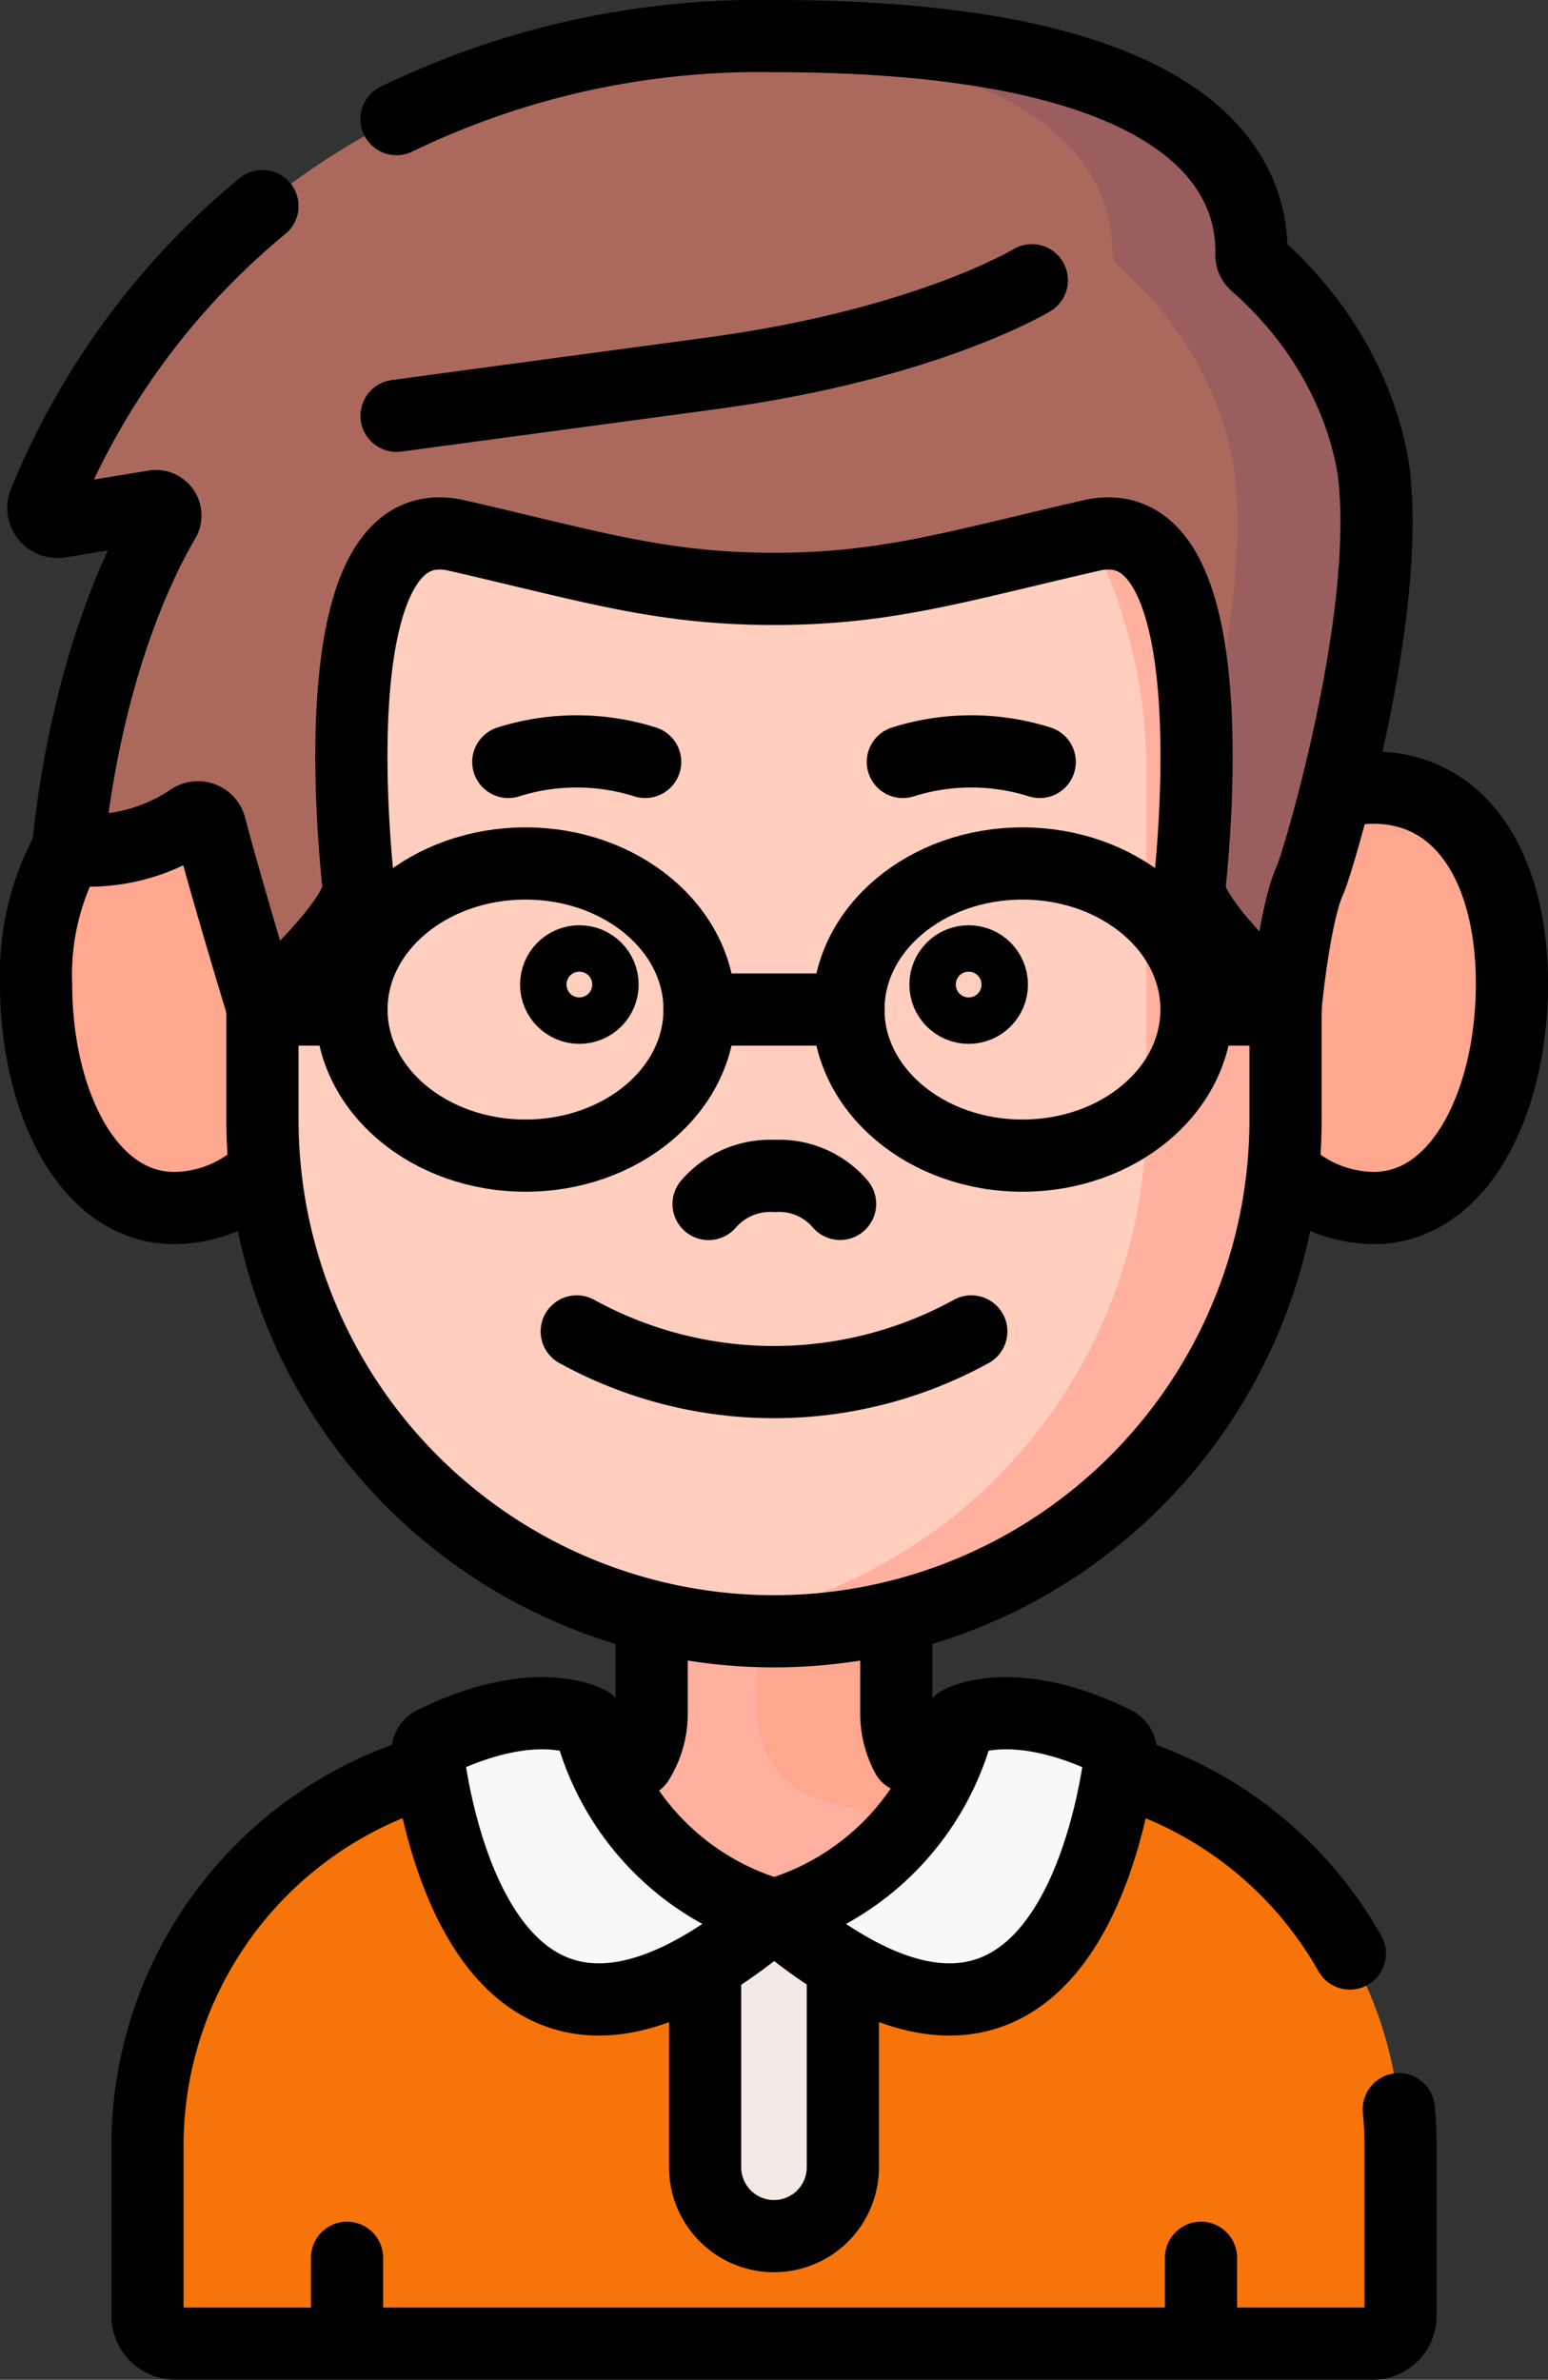 <svg xmlns="http://www.w3.org/2000/svg" width="85.801" height="131.847" viewBox="0 0 85.801 131.847">
  <rect x="0" y="0" width="85.801" height="131.847" fill="#333333" stroke="none"/>
  <g id="nino" transform="translate(-27.1 -0.25)">
    <g id="Grupo_149402" data-name="Grupo 149402" transform="translate(29.1 2.25)">
      <path id="Trazado_218669" data-name="Trazado 218669" d="M45.562,62.457c0,6.431-3.935,11.644-8.788,11.644S29.1,68.115,29.1,61.683s2.82-10.871,7.673-10.871S45.562,56.026,45.562,62.457Z" transform="translate(-29.1 -9.172)" fill="#ffa78f"/>
      <path id="Trazado_218670" data-name="Trazado 218670" d="M105.3,62.457c0,6.431,3.935,11.644,8.788,11.644s7.673-5.987,7.673-12.418-2.82-10.871-7.673-10.871S105.3,56.026,105.3,62.457Z" transform="translate(-39.962 -9.172)" fill="#ffa78f"/>
      <path id="Trazado_218671" data-name="Trazado 218671" d="M105.064,137.058v4.515h-67.8v-4.515a21.32,21.32,0,0,1,15.455-20.5l8.072-2.309a4.956,4.956,0,0,0,3.593-4.765v-6.973h13.56v6.973a4.956,4.956,0,0,0,3.593,4.765l8.072,2.309A21.319,21.319,0,0,1,105.064,137.058Z" transform="translate(-30.264 -16.542)" fill="#ffb09e"/>
      <path id="Trazado_218672" data-name="Trazado 218672" d="M95.089,116.561l-8.072-2.309a4.956,4.956,0,0,1-3.593-4.765v-6.973H75.707v6.973a4.956,4.956,0,0,0,3.593,4.765l8.072,2.309a21.319,21.319,0,0,1,15.455,20.5v4.515h7.717v-4.515A21.319,21.319,0,0,0,95.089,116.561Z" transform="translate(-35.744 -16.542)" fill="#ffa78f"/>
      <path id="Trazado_218673" data-name="Trazado 218673" d="M43.736,64.211V44.919A28.351,28.351,0,0,1,72.087,16.568h0a28.351,28.351,0,0,1,28.351,28.351V64.1a28.4,28.4,0,0,1-28.4,28.4h0A28.3,28.3,0,0,1,43.736,64.211Z" transform="translate(-31.186 -4.291)" fill="#ffcebf"/>
      <path id="Trazado_218674" data-name="Trazado 218674" d="M76.15,16.568h0a28.62,28.62,0,0,0-3.859.262A28.356,28.356,0,0,1,96.785,44.919V64.1A28.409,28.409,0,0,1,72.242,92.247a28.524,28.524,0,0,0,3.855.262h0a28.4,28.4,0,0,0,28.4-28.4V44.919A28.351,28.351,0,0,0,76.15,16.568Z" transform="translate(-35.25 -4.291)" fill="#ffb09e"/>
      <path id="Trazado_218675" data-name="Trazado 218675" d="M103.392,27.158s-.219-6.646-6.632-12.288a.652.652,0,0,1-.226-.5c.1-4.378-3.034-12.12-26.467-12.12-28.411,0-38.339,20.509-40.445,25.855a.777.777,0,0,0,.849,1.051c1.277-.208,3.31-.539,5.256-.861a.523.523,0,0,1,.535.783c-1.287,2.183-4.21,8.046-5.283,17.742a.482.482,0,0,0,.452.534,10.144,10.144,0,0,0,6.3-1.691.7.7,0,0,1,1.09.4c.959,3.661,2.9,10.027,2.9,10.027s5.51-4.887,5.317-6.74C46.72,46.387,45,28.205,52.482,29.918s11.334,2.958,17.585,2.958,10.109-1.245,17.585-2.958S93.414,46.387,93.1,49.345c-.193,1.852,5.317,6.74,5.317,6.74s.489-5.2,1.368-7.089C100.187,48.136,104.066,35.253,103.392,27.158Z" transform="translate(-29.167 -2.25)" fill="#ab695d"/>
      <g id="Grupo_149389" data-name="Grupo 149389" transform="translate(1.809)">
        <path id="Trazado_218676" data-name="Trazado 218676" d="M109.573,27.158s-.219-6.646-6.631-12.287a.652.652,0,0,1-.227-.5c.1-4.378-3.035-12.119-26.467-12.119-1.136,0-2.24.037-3.318.1C92.362,3.264,95.092,10.282,95,14.369a.652.652,0,0,0,.227.5c6.412,5.641,6.631,12.287,6.631,12.287.434,5.219-1.023,12.426-2.221,17.12-.08,2.341-.267,4.264-.351,5.067-.193,1.852,5.317,6.74,5.317,6.74s.489-5.2,1.368-7.089C106.368,48.136,110.247,35.253,109.573,27.158Z" transform="translate(-37.157 -2.25)" fill="#9b5e5e"/>
        <path id="Trazado_218677" data-name="Trazado 218677" d="M31.334,53.331c-.006-.022-.017-.04-.024-.061-.034.271-.067.544-.1.822a.482.482,0,0,0,.452.534h.018C31.558,54.171,31.44,53.734,31.334,53.331Z" transform="translate(-31.21 -9.523)" fill="#9b5e5e"/>
      </g>
      <path id="Trazado_218678" data-name="Trazado 218678" d="M105.754,134.668v9.416a1.543,1.543,0,0,1-1.543,1.543H37.843a1.543,1.543,0,0,1-1.543-1.543v-9.416A21.647,21.647,0,0,1,51.708,113.94l9.079-2.733c.363-.109.737,10.654,10.24,10.654S80.9,111.1,81.267,111.208l9.079,2.733A21.646,21.646,0,0,1,105.754,134.668Z" transform="translate(-30.126 -17.781)" fill="#f67409"/>
      <path id="Trazado_218679" data-name="Trazado 218679" d="M76.166,141.44h0a3.816,3.816,0,0,1-3.816-3.816V123.634h7.631v13.991A3.816,3.816,0,0,1,76.166,141.44Z" transform="translate(-35.265 -19.553)" fill="#f3eae6"/>
      <g id="Grupo_149390" data-name="Grupo 149390" transform="translate(50.59 93.426)">
        <path id="Trazado_218680" data-name="Trazado 218680" d="M97.73,113.94l-9.079-2.733a12.708,12.708,0,0,0-.551,2.157l1.913.576a21.646,21.646,0,0,1,15.408,20.728v9.416a1.543,1.543,0,0,1-1.543,1.543h7.717a1.543,1.543,0,0,0,1.543-1.543v-9.416A21.646,21.646,0,0,0,97.73,113.94Z" transform="translate(-88.1 -111.207)" fill="#f67409"/>
      </g>
      <path id="Trazado_218681" data-name="Trazado 218681" d="M73.608,121.778c-15.814,13.416-18.825-5.875-19.2-8.959a.574.574,0,0,1,.315-.585c5.716-2.808,8.643-1.11,8.643-1.11A14.766,14.766,0,0,0,73.608,121.778Z" transform="translate(-32.707 -17.697)" fill="#faf7f7"/>
      <path id="Trazado_218682" data-name="Trazado 218682" d="M76.822,121.778c15.814,13.416,18.825-5.875,19.2-8.959a.574.574,0,0,0-.315-.585c-5.716-2.808-8.643-1.11-8.643-1.11A14.766,14.766,0,0,1,76.822,121.778Z" transform="translate(-35.902 -17.697)" fill="#faf7f7"/>
      <g id="Grupo_149401" data-name="Grupo 149401">
        <path id="Trazado_218683" data-name="Trazado 218683" d="M41.258,73.048a7.209,7.209,0,0,1-4.485,1.629c-4.854,0-7.673-5.987-7.673-12.418a14.447,14.447,0,0,1,1.736-7.41" transform="translate(-29.1 -9.748)" fill="none" stroke="#000" stroke-linecap="round" stroke-linejoin="round" stroke-miterlimit="10" stroke-width="4"/>
        <path id="Trazado_218684" data-name="Trazado 218684" d="M110.152,72.356a7.252,7.252,0,0,0,4.63,1.745c4.854,0,7.673-5.987,7.673-12.418s-2.82-10.871-7.673-10.871a6.743,6.743,0,0,0-1.487.166" transform="translate(-40.653 -9.172)" fill="none" stroke="#000" stroke-linecap="round" stroke-linejoin="round" stroke-miterlimit="10" stroke-width="4"/>
        <g id="Grupo_149391" data-name="Grupo 149391" transform="translate(17.235 123.088)">
          <line id="Línea_679" data-name="Línea 679" y2="4.373" fill="none" stroke="#000" stroke-linecap="round" stroke-linejoin="round" stroke-miterlimit="10" stroke-width="4"/>
          <line id="Línea_680" data-name="Línea 680" y2="4.373" transform="translate(47.332)" fill="none" stroke="#000" stroke-linecap="round" stroke-linejoin="round" stroke-miterlimit="10" stroke-width="4"/>
        </g>
        <path id="Trazado_218685" data-name="Trazado 218685" d="M100.439,65.034v5.978a28.353,28.353,0,1,1-56.705.108V65.034" transform="translate(-31.186 -11.2)" fill="none" stroke="#000" stroke-linecap="round" stroke-linejoin="round" stroke-miterlimit="10" stroke-width="4"/>
        <g id="Grupo_149398" data-name="Grupo 149398" transform="translate(26.173 39.63)">
          <g id="Grupo_149394" data-name="Grupo 149394">
            <g id="Grupo_149392" data-name="Grupo 149392">
              <path id="Trazado_218686" data-name="Trazado 218686" d="M67.211,49.053a12.606,12.606,0,0,0-7.587,0" transform="translate(-59.624 -48.469)" fill="none" stroke="#000" stroke-linecap="round" stroke-linejoin="round" stroke-miterlimit="10" stroke-width="4"/>
            </g>
            <g id="Grupo_149393" data-name="Grupo 149393" transform="translate(21.869)">
              <path id="Trazado_218687" data-name="Trazado 218687" d="M85.128,49.053a12.606,12.606,0,0,1,7.587,0" transform="translate(-85.128 -48.469)" fill="none" stroke="#000" stroke-linecap="round" stroke-linejoin="round" stroke-miterlimit="10" stroke-width="4"/>
            </g>
          </g>
          <g id="Grupo_149396" data-name="Grupo 149396" transform="translate(3.794 32.135)">
            <g id="Grupo_149395" data-name="Grupo 149395">
              <path id="Trazado_218688" data-name="Trazado 218688" d="M85.917,85.945a22.7,22.7,0,0,1-21.869,0" transform="translate(-64.048 -85.945)" fill="none" stroke="#000" stroke-linecap="round" stroke-linejoin="round" stroke-miterlimit="10" stroke-width="4"/>
            </g>
          </g>
          <g id="Grupo_149397" data-name="Grupo 149397" transform="translate(2.653 11.631)">
            <circle id="Elipse_7207" data-name="Elipse 7207" cx="1.286" cy="1.286" r="1.286" fill="none" stroke="#000" stroke-linecap="round" stroke-linejoin="round" stroke-miterlimit="10" stroke-width="4"/>
            <circle id="Elipse_7208" data-name="Elipse 7208" cx="1.286" cy="1.286" r="1.286" transform="translate(21.578)" fill="none" stroke="#000" stroke-linecap="round" stroke-linejoin="round" stroke-miterlimit="10" stroke-width="4"/>
          </g>
          <path id="Trazado_218689" data-name="Trazado 218689" d="M79.86,77.446A4.431,4.431,0,0,0,76.229,75.9a4.511,4.511,0,0,0-3.659,1.552" transform="translate(-61.469 -52.378)" fill="none" stroke="#000" stroke-linecap="round" stroke-linejoin="round" stroke-miterlimit="10" stroke-width="4"/>
        </g>
        <g id="Grupo_149399" data-name="Grupo 149399" transform="translate(33.36 87.646)">
          <path id="Trazado_218690" data-name="Trazado 218690" d="M68.006,112.418a4.946,4.946,0,0,0,.76-2.638v-5.213" transform="translate(-68.006 -104.481)" fill="none" stroke="#000" stroke-linecap="round" stroke-linejoin="round" stroke-miterlimit="10" stroke-width="4"/>
          <path id="Trazado_218691" data-name="Trazado 218691" d="M84.707,104.467v5.3a4.948,4.948,0,0,0,.6,2.358" transform="translate(-70.387 -104.467)" fill="none" stroke="#000" stroke-linecap="round" stroke-linejoin="round" stroke-miterlimit="10" stroke-width="4"/>
        </g>
        <g id="Grupo_149400" data-name="Grupo 149400" transform="translate(12.549 45.839)">
          <ellipse id="Elipse_7209" data-name="Elipse 7209" cx="9.647" cy="8.093" rx="9.647" ry="8.093" transform="translate(4.932)" fill="none" stroke="#000" stroke-linecap="round" stroke-linejoin="round" stroke-miterlimit="10" stroke-width="4"/>
          <ellipse id="Elipse_7210" data-name="Elipse 7210" cx="9.647" cy="8.093" rx="9.647" ry="8.093" transform="translate(32.476)" fill="none" stroke="#000" stroke-linecap="round" stroke-linejoin="round" stroke-miterlimit="10" stroke-width="4"/>
          <line id="Línea_681" data-name="Línea 681" x2="8.25" transform="translate(24.226 8.093)" fill="none" stroke="#000" stroke-linecap="round" stroke-linejoin="round" stroke-miterlimit="10" stroke-width="4"/>
          <line id="Línea_682" data-name="Línea 682" x1="4.932" transform="translate(0 8.093)" fill="none" stroke="#000" stroke-linecap="round" stroke-linejoin="round" stroke-miterlimit="10" stroke-width="4"/>
          <line id="Línea_683" data-name="Línea 683" x1="4.932" transform="translate(51.771 8.093)" fill="none" stroke="#000" stroke-linecap="round" stroke-linejoin="round" stroke-miterlimit="10" stroke-width="4"/>
        </g>
        <path id="Trazado_218692" data-name="Trazado 218692" d="M41.714,11.666A41.749,41.749,0,0,0,29.622,28.105a.777.777,0,0,0,.849,1.051c1.277-.208,3.31-.539,5.256-.861a.523.523,0,0,1,.535.783c-1.287,2.183-4.21,8.046-5.283,17.742a.482.482,0,0,0,.452.534,10.144,10.144,0,0,0,6.3-1.691.7.7,0,0,1,1.09.4c.959,3.661,2.9,10.027,2.9,10.027s5.51-4.887,5.317-6.74C46.72,46.386,45,28.2,52.482,29.918s11.334,2.958,17.585,2.958,10.109-1.245,17.585-2.958S93.414,46.386,93.1,49.345c-.193,1.852,5.317,6.74,5.317,6.74s.489-5.2,1.368-7.089c.4-.859,4.278-13.742,3.6-21.837,0,0-.219-6.646-6.632-12.288a.652.652,0,0,1-.226-.5C96.635,9.992,93.5,2.25,70.067,2.25a46.158,46.158,0,0,0-20.925,4.6" transform="translate(-29.167 -2.25)" fill="none" stroke="#000" stroke-linecap="round" stroke-linejoin="round" stroke-miterlimit="10" stroke-width="4"/>
        <path id="Trazado_218693" data-name="Trazado 218693" d="M52.4,25.536l17.5-2.357c11.871-1.6,17.713-5.154,17.713-5.154" transform="translate(-32.421 -4.499)" fill="none" stroke="#000" stroke-linecap="round" stroke-linejoin="round" stroke-miterlimit="10" stroke-width="4"/>
        <path id="Trazado_218694" data-name="Trazado 218694" d="M79.981,127.329v10.783a3.816,3.816,0,0,1-3.816,3.816h0a3.816,3.816,0,0,1-3.816-3.816V127.05" transform="translate(-35.265 -20.04)" fill="none" stroke="#000" stroke-linecap="round" stroke-linejoin="round" stroke-miterlimit="10" stroke-width="4"/>
        <path id="Trazado_218695" data-name="Trazado 218695" d="M105.659,133.093q.094,1,.095,2.03v9.416a1.543,1.543,0,0,1-1.543,1.543H37.843a1.543,1.543,0,0,1-1.543-1.543v-9.416a21.647,21.647,0,0,1,15.408-20.728" transform="translate(-30.126 -18.236)" fill="none" stroke="#000" stroke-linecap="round" stroke-linejoin="round" stroke-miterlimit="10" stroke-width="4"/>
        <path id="Trazado_218696" data-name="Trazado 218696" d="M99.331,114.395a21.633,21.633,0,0,1,12.6,10.071" transform="translate(-39.111 -18.236)" fill="none" stroke="#000" stroke-linecap="round" stroke-linejoin="round" stroke-miterlimit="10" stroke-width="4"/>
        <path id="Trazado_218697" data-name="Trazado 218697" d="M73.608,121.778c-15.814,13.416-18.825-5.875-19.2-8.959a.574.574,0,0,1,.315-.585c5.716-2.808,8.643-1.11,8.643-1.11A14.766,14.766,0,0,0,73.608,121.778Z" transform="translate(-32.707 -17.697)" fill="none" stroke="#000" stroke-linecap="round" stroke-linejoin="round" stroke-miterlimit="10" stroke-width="4"/>
        <path id="Trazado_218698" data-name="Trazado 218698" d="M76.822,121.778c15.814,13.416,18.825-5.875,19.2-8.959a.574.574,0,0,0-.315-.585c-5.716-2.808-8.643-1.11-8.643-1.11A14.766,14.766,0,0,1,76.822,121.778Z" transform="translate(-35.902 -17.697)" fill="none" stroke="#000" stroke-linecap="round" stroke-linejoin="round" stroke-miterlimit="10" stroke-width="4"/>
      </g>
    </g>
  </g>
</svg>
